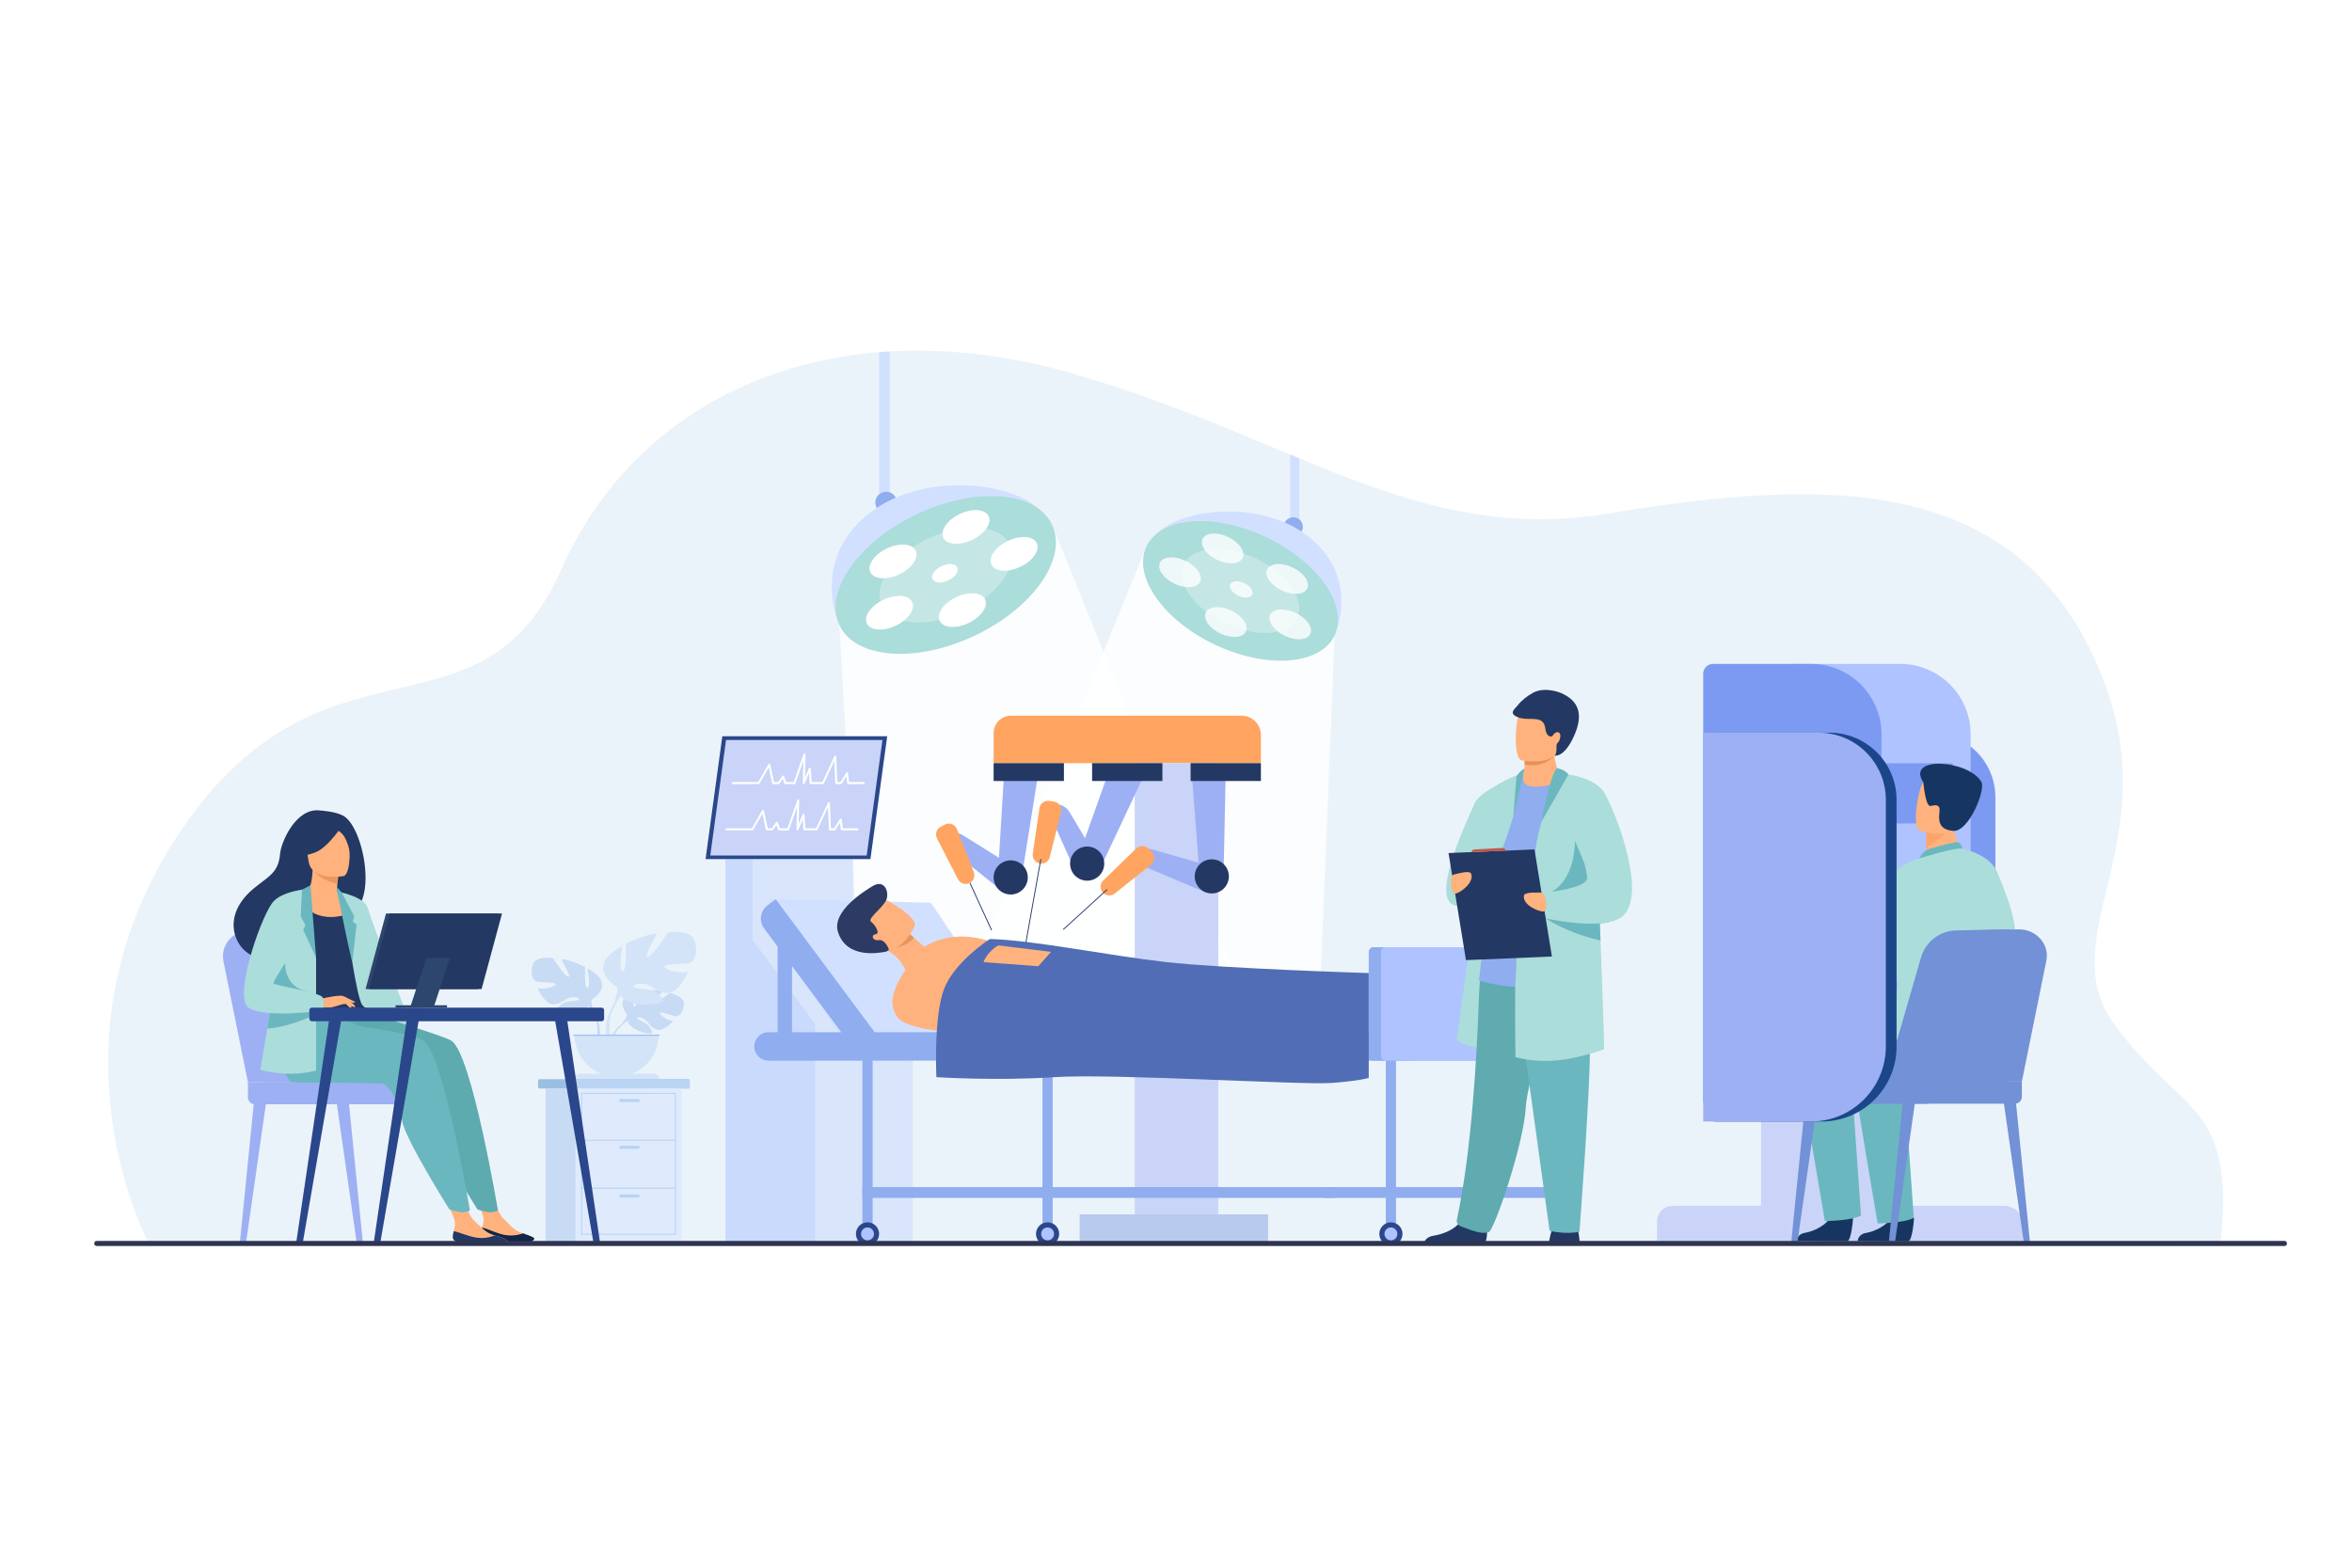 <?xml version="1.0" encoding="utf-8"?>
<!-- Generator: Adobe Illustrator 27.5.0, SVG Export Plug-In . SVG Version: 6.00 Build 0)  -->
<svg version="1.1" id="_x3C_Layer_x3E_" xmlns="http://www.w3.org/2000/svg" xmlns:xlink="http://www.w3.org/1999/xlink" x="0px"
	 y="0px" viewBox="0 0 2760 1840" style="enable-background:new 0 0 2760 1840;" xml:space="preserve">
<rect style="fill:#FFFFFF;" width="2760" height="1840"/>
<g>
	<g>
		<path style="fill:#EBF3FA;" d="M175.513,1461.139c0,0-130.978-238.419,37.016-486.551
			c167.994-248.131,350.728-91.151,445.862-305.855c95.135-214.705,332.919-306.667,597.335-231.17
			c264.415,75.497,406.048,202.538,632.437,164.938c254.23-42.225,468.422-44.03,568.08,166.994
			c99.657,211.025-54.1,326.061,25.626,433.837s141.871,88.995,123.611,259.089L175.513,1461.139z"/>
	</g>
	<g style="opacity:0.8;">
		<polygon style="fill:#FFFFFF;" points="1345.303,641.343 1128.169,1174.832 1546.411,1230.845 1566.15,745.766 		"/>
	</g>
	<g style="opacity:0.8;">
		<polygon style="fill:#FFFFFF;" points="985.027,733.805 1012.01,1207.611 1466.736,1189.031 1234.561,615.817 		"/>
	</g>
	<g>
		<g>
			<g>
				<g>
					<path style="fill:#FFA561;" d="M1479.619,895.72h-313.623v-35.223c0-11.331,9.186-20.518,20.517-20.518h270.511
						c12.479,0,22.596,10.117,22.596,22.598V895.72z"/>
				</g>
				<g>
					<rect x="1331.613" y="895.72" style="fill:#C9D4F8;" width="97.954" height="557.205"/>
				</g>
			</g>
			<g>
				<g>
					<polygon style="fill:#9DB0F4;" points="1198.34,1033.19 1170.816,1030.331 1178.514,903.665 1218.365,907.804 					"/>
				</g>
			</g>
			<g>
				<g>
					<path style="fill:#9DB0F4;" d="M1176.718,1046.449l-70.301-56.605l-3.09-3.373c5.653-9.045,17.569-11.794,26.614-6.14
						l63.352,39.6L1176.718,1046.449z"/>
				</g>
			</g>
			<g>
				<path style="fill:#FFA561;" d="M1137.914,1036.325l-0.049,0.025c-5,2.569-11.137,0.599-13.706-4.401L1099.519,984
					c-2.57-5-0.601-11.138,4.4-13.707l4.859-2.496c5.356-2.754,11.921-0.278,14.126,5.328l19.83,50.42
					C1144.648,1028.411,1142.564,1033.936,1137.914,1036.325z"/>
			</g>
			<g>
				
					<rect x="1150.374" y="1033.411" transform="matrix(0.909 -0.417 0.417 0.909 -338.841 576.984)" style="fill:#233862;" width="1.02" height="60.891"/>
			</g>
			<g>
				<path style="fill:#233862;" d="M1166.788,1035.398c-3.072-10.63,3.055-21.736,13.684-24.809
					c10.628-3.071,21.735,3.055,24.808,13.684c3.071,10.63-3.055,21.736-13.684,24.808
					C1180.967,1052.153,1169.86,1046.026,1166.788,1035.398z"/>
			</g>
			<g>
				<g>
					<polygon style="fill:#9DB0F4;" points="1286.649,1028.608 1261.003,1018.221 1303.564,898.671 1340.7,913.712 					"/>
				</g>
			</g>
			<g>
				<g>
					<path style="fill:#9DB0F4;" d="M1265.025,1029.975l-35.212-79l-1.211-4.41c9.157-5.471,21.015-2.483,26.485,6.674
						l38.315,64.137L1265.025,1029.975z"/>
				</g>
			</g>
			<g>
				<path style="fill:#233862;" d="M1255.726,1013.626c0-11.063,8.969-20.032,20.032-20.032c11.064,0,20.033,8.969,20.033,20.032
					c0,11.064-8.969,20.033-20.033,20.033C1264.694,1033.659,1255.726,1024.69,1255.726,1013.626z"/>
			</g>
			<g>
				<path style="fill:#FFA561;" d="M1220.592,1013.519l-0.054-0.007c-5.563-0.813-9.415-5.98-8.604-11.544l7.782-53.345
					c0.812-5.563,5.979-9.414,11.542-8.604l5.405,0.789c5.961,0.869,9.867,6.696,8.407,12.541l-13.134,52.563
					C1230.67,1010.985,1225.766,1014.273,1220.592,1013.519z"/>
			</g>
			<g>
				
					<rect x="1156.314" y="1061.902" transform="matrix(0.176 -0.984 0.984 0.176 -47.099 2068.561)" style="fill:#233862;" width="111.315" height="1.02"/>
			</g>
			<g>
				<g>
					<polygon style="fill:#9DB0F4;" points="1435.73,1031.049 1408.076,1031.99 1398.33,905.465 1438.373,904.101 					"/>
				</g>
			</g>
			<g>
				<g>
					<path style="fill:#9DB0F4;" d="M1415.481,1047.682l-83.177-35.043l-3.9-2.391c2.943-10.253,13.641-16.179,23.894-13.236
						l71.81,20.612L1415.481,1047.682z"/>
				</g>
			</g>
			<g>
				<path style="fill:#233862;" d="M1401.968,1028.608c0-11.063,8.969-20.032,20.033-20.032s20.033,8.969,20.033,20.032
					c0,11.064-8.969,20.033-20.033,20.033S1401.968,1039.673,1401.968,1028.608z"/>
			</g>
			<g>
				<path style="fill:#FFA561;" d="M1294.466,1047.885l-0.037-0.039c-3.92-4.031-3.829-10.476,0.202-14.396l38.648-37.581
					c4.031-3.92,10.476-3.83,14.395,0.201l3.809,3.916c4.199,4.318,3.751,11.319-0.966,15.066l-42.419,33.705
					C1304.003,1052.011,1298.111,1051.633,1294.466,1047.885z"/>
			</g>
			<g>
				
					<rect x="1238.217" y="1066.962" transform="matrix(0.739 -0.674 0.674 0.739 -386.851 1136.708)" style="fill:#233862;" width="69.897" height="1.021"/>
			</g>
			<g>
				<g>
					<rect x="1281.561" y="895.72" style="fill:#233862;" width="82.494" height="20.943"/>
				</g>
				<g>
					<rect x="1397.126" y="895.72" style="fill:#233862;" width="82.493" height="20.943"/>
				</g>
				<g>
					<rect x="1165.996" y="895.72" style="fill:#233862;" width="82.492" height="20.943"/>
				</g>
			</g>
		</g>
		<g>
			<rect x="1266.916" y="1425.264" style="fill:#B9CAEF;" width="221.179" height="32.304"/>
		</g>
	</g>
	<g>
		<g>
			<g>
				<path style="fill:#7C9AF2;" d="M2256.693,1294.304h-124.364V859.951h133.196c41.992,0,76.033,34.041,76.033,76.033v273.454
					C2341.559,1256.309,2303.563,1294.304,2256.693,1294.304z"/>
			</g>
			<g>
				<path style="fill:#AEC3FF;" d="M2220.08,1294.304H2103.27V779.185h126.429c45.729,0,82.801,37.071,82.801,82.801v339.898
					C2312.499,1252.926,2271.121,1294.304,2220.08,1294.304z"/>
			</g>
		</g>
		<g>
			<path style="fill:#7C9AF2;" d="M2115.466,1294.304h-116.812v-503.49c0-6.422,5.207-11.628,11.629-11.628h114.8
				c45.729,0,82.801,37.071,82.801,82.801v339.898C2207.884,1252.926,2166.507,1294.304,2115.466,1294.304z"/>
		</g>
		<g>
			<rect x="2207.884" y="895.894" style="fill:#7C9AF2;" width="83.375" height="70.578"/>
		</g>
		<g>
			<rect x="2066.516" y="1282.436" style="fill:#C9D4F8;" width="163.021" height="144.275"/>
		</g>
		<g>
			<path style="fill:#C9D4F8;" d="M2374.533,1456.487h-430.063v-22.833c0-10.146,8.227-18.373,18.373-18.373h388.91
				c12.58,0,22.779,10.198,22.779,22.779V1456.487z"/>
		</g>
		<g>
			<path style="fill:#163560;" d="M2246.058,1429.656c0,0-1.727,26.907-6.934,27.28c-0.692,0.051-26.405-0.005-26.405-0.005
				l-32.822-0.263c0,0,0.232-7.908,9.829-9.56c9.599-1.651,25.672-8.358,31.512-21.026
				C2227.381,1412.755,2246.058,1429.656,2246.058,1429.656z"/>
		</g>
		<g>
			<path style="fill:#163560;" d="M2174.496,1429.498c0,0-1.728,26.906-6.935,27.28c-0.692,0.05-26.405-0.006-26.405-0.006
				l-32.822-0.262c0,0,0.232-7.909,9.83-9.56c9.599-1.65,25.672-8.358,31.512-21.027
				C2155.818,1412.598,2174.496,1429.498,2174.496,1429.498z"/>
		</g>
		<g>
			<path style="fill:#ABDDDA;" d="M2303.272,996.203c0,0,31.919,6.729,40.227,27.075c6.703,16.414,31.882,72.715,15.983,89.355
				c-8.554,8.954-40.979-10.589-40.979-10.589L2303.272,996.203z"/>
		</g>
		<g>
			<path style="fill:#FFB27D;" d="M2303.163,997.732l-15.298,15.592l-26.843,0.814c-0.097-2.16-0.275-11.162-0.428-19.316
				c-0.007-0.483-0.014-0.964-0.023-1.434c-0.121-6.94-0.22-12.904-0.22-12.904l21.775-15.881l8.119-5.92
				c0.008,0.145,0.913,7.534,1.05,8.611C2293.701,986.435,2303.163,997.732,2303.163,997.732z"/>
		</g>
		<g>
			<path style="fill:#6BB7BF;" d="M2262.672,996.742c0.513-0.214,31.812-9.377,35.208-8.247c3.396,1.13,5.393,7.708,5.393,7.708
				l-51.188,11.455C2252.084,1007.658,2256.129,999.481,2262.672,996.742z"/>
		</g>
		<g>
			<path style="fill:#ABDDDA;" d="M2214.949,1247.645c1.976-30.667,21.729-142.636,22.019-166.208
				c0.141-11.382,1.729-23.022,3.837-33.59c4.48-22.522,11.279-40.189,11.279-40.189s43.129-13.84,51.188-11.452
				c24.267,7.186,51.382,139.283,60.632,229.845C2369.453,1280.387,2213.939,1263.342,2214.949,1247.645z"/>
		</g>
		<g>
			<path style="fill:#FCA56B;" d="M2289.56,968.019c-3.337,10.115-21.363,22.161-28.965,26.803
				c-0.007-0.483-0.014-0.964-0.023-1.434c-0.121-6.94-0.22-21.76-0.22-21.76l21.775-7.025
				C2287.437,963.371,2290.938,963.856,2289.56,968.019z"/>
		</g>
		<g>
			<rect x="2152.035" y="1220.438" style="fill:#6BB7BF;" width="121.748" height="49.023"/>
		</g>
		<g>
			<path style="fill:#6BB7BF;" d="M2113.946,1263.138c-1.02,4.231,27.469,170.02,27.469,170.02s30.686-0.141,42.418-6.446
				l-12.008-171.074L2113.946,1263.138z"/>
		</g>
		<g>
			<path style="fill:#6BB7BF;" d="M2175.907,1265.866c-1.021,4.23,27.468,170.019,27.468,170.019s30.686-0.141,42.418-6.446
				l-12.008-171.074L2175.907,1265.866z"/>
		</g>
		<g>
			<path style="fill:#FFB27D;" d="M2253.173,975.297c0,0,39.692,12.477,47.081-12.36c7.389-24.839,17.488-39.955-7.541-48.973
				c-25.03-9.016-32.796-1.01-37.279,6.682C2250.951,928.336,2243.038,971.411,2253.173,975.297z"/>
		</g>
		<g>
			<path style="fill:#163560;" d="M2256.999,918.254c0,0,2.471,28.928,8.454,27.685c5.984-1.242,11.41-2.161,10.516,6.555
				c-0.895,8.716-2.422,21.125,16.008,22.707c18.43,1.582,38.242-48.256,33.198-57.269
				C2310.62,891.931,2235.95,886.527,2256.999,918.254z"/>
		</g>
		<g>
			<g>
				<g>
					<path style="fill:#7291D6;" d="M2221.14,1459.454l-0.298-0.005c-2.433-0.045-4.311-2.034-4.082-4.322l16.229-162.088
						l14.163,1.265l-23.306,162.959C2223.665,1458.537,2222.501,1459.479,2221.14,1459.454z"/>
				</g>
			</g>
			<g>
				<g>
					<path style="fill:#7291D6;" d="M2377.418,1459.454l0.299-0.005c2.432-0.045,4.311-2.034,4.082-4.322l-16.23-162.088
						l-14.162,1.265l23.305,162.959C2374.894,1458.537,2376.059,1459.479,2377.418,1459.454z"/>
				</g>
			</g>
			<g>
				<g>
					<path style="fill:#7291D6;" d="M2106.641,1459.454l-0.299-0.005c-2.432-0.045-4.311-2.034-4.082-4.322l16.229-162.088
						l14.162,1.265l-23.304,162.959C2109.165,1458.537,2108,1459.479,2106.641,1459.454z"/>
				</g>
			</g>
			<g>
				<path style="fill:#7291D6;" d="M2372.586,1269.462l28.809-142.268c3.697-19.263-12.264-36.876-32.988-36.402l-55.561,1.269
					c-19.167,0.438-35.831,13.266-41.159,31.683l-42.149,145.719H2372.586z"/>
			</g>
			<g>
				<path style="fill:#7291D6;" d="M2355.156,1269.462l28.809-142.268c3.697-19.263-12.264-36.876-32.987-36.402l-55.562,1.269
					c-19.166,0.438-35.831,13.266-41.158,31.683l-42.149,145.719H2355.156z"/>
			</g>
			<g>
				<path style="fill:#7291D6;" d="M2364.556,1295.409h-219.82c-4.417,0-8.029-3.613-8.029-8.03v-9.887
					c0-4.417,3.612-8.03,8.029-8.03h227.851v17.917C2372.586,1291.796,2368.971,1295.409,2364.556,1295.409z"/>
			</g>
			<g>
				<path style="fill:#7291D6;" d="M2261.399,1295.409h-140.129c-3.558,0-6.469-2.911-6.469-6.469v-13.01
					c0-3.558,2.911-6.469,6.469-6.469h140.129c3.558,0,6.469,2.911,6.469,6.469v13.01
					C2267.868,1292.498,2264.957,1295.409,2261.399,1295.409z"/>
			</g>
		</g>
		<g>
			<path style="fill:#ABDDDA;" d="M2252.084,1007.657c0,0-24.381,4.653-33.563,24.038c-9.182,19.385-28.056,85.117-28.056,85.117
				l40.045,38.842l17.731-90.403L2252.084,1007.657z"/>
		</g>
		<g>
			<g>
				<path style="fill:#1C468A;" d="M2137.526,1316.34h-126.28V859.951h135.443c43.563,0,78.881,35.315,78.881,78.881v289.465
					C2225.57,1276.922,2186.15,1316.34,2137.526,1316.34z"/>
			</g>
			<g>
				<path style="fill:#9DB0F4;" d="M2124.934,1316.34h-126.279V859.951h135.442c43.563,0,78.881,35.315,78.881,78.881v289.465
					C2212.978,1276.922,2173.559,1316.34,2124.934,1316.34z"/>
			</g>
		</g>
	</g>
	<g>
		<g>
			<g>
				<g>
					<path style="fill:#C8DBF4;" d="M736.063,1191.271c0,0-12.029-14.034-0.741-22.948c0,0,8.244-4.992,14.969-4.587
						c0,0-9.527,15.975-6.446,17.563c3.083,1.59,9.333-18.565,9.333-18.565s18.763-1.819,24.798,1.083
						c0,0-16.039,13.126-12.661,13.907c3.378,0.781,20.703-12.103,20.703-12.103s17.463,2.972,16.531,13.625
						c-0.931,10.653-6.947,13.942-9.593,13.66c-2.644-0.284-18.115-6.189-18.452-4.022c-0.337,2.167,8.977,9.248,15.498,9.58
						c0,0-12.313,13.578-20.496,9.659c-8.182-3.918-8.88-10.13-13.982-12.46c-5.1-2.329-9.454-2.324-7.348,0.052
						c2.104,2.377,11.336,4.686,14.254,9.846c2.916,5.159,5.534,8.639-2.932,7.365c-8.467-1.274-22.227-7.469-22.831-14.563
						C736.063,1191.271,736.063,1191.271,736.063,1191.271z"/>
				</g>
				<g>
					<g>
						<path style="fill:#C8DBF4;" d="M793.969,1179.533c0,0-47.43-1.827-57.905,11.737c0,0-2.316,6.938-9.445,13.256l-1.11,3.027
							c0,0,8.219-8.665,11.16-9.19C736.668,1198.363,732.068,1181.559,793.969,1179.533z"/>
					</g>
					<g>
						<path style="fill:#C8DBF4;" d="M726.618,1204.526c0,0-10.18,7.528-10.887,20.981l1.847,0.166c0,0,3.253-13.911,9.129-19.351
							C732.584,1200.884,726.618,1204.526,726.618,1204.526z"/>
					</g>
				</g>
			</g>
			<g>
				<g>
					<path style="fill:#C8DBF4;" d="M694.004,1173.621c0,0,19.137-10.716,10.206-25.26c0,0-7.145-8.93-14.799-11.227
						c0,0,4.083,21.688,0,22.198c-4.082,0.511-2.807-24.494-2.807-24.494s-20.156-9.696-28.066-8.931
						c0,0,12.503,21.178,8.421,20.667c-4.083-0.511-18.115-21.941-18.115-21.941s-20.667-3.827-23.984,8.419
						c-3.316,12.247,2.042,18.37,5.104,19.136c3.061,0.766,22.707,0.511,22.196,3.062c-0.509,2.552-13.776,6.635-21.176,4.338
						c0,0,8.165,20.156,18.881,19.136c10.716-1.021,14.032-7.654,20.667-8.165c6.634-0.51,11.481,1.276,8.165,3.063
						c-3.317,1.786-14.544,0.586-19.902,5.141s-9.695,7.361,0.255,9.403c9.951,2.04,27.812,0.765,31.384-6.89
						C694.004,1173.621,694.004,1173.621,694.004,1173.621z"/>
				</g>
				<g>
					<g>
						<path style="fill:#C8DBF4;" d="M634.301,1136.88c0,0,53.58,17.35,59.703,36.741c0,0-0.255,8.675,5.102,18.625v3.828
							c0,0-5.612-13.013-8.674-14.799C690.433,1181.275,702.424,1164.437,634.301,1136.88z"/>
					</g>
					<g>
						<path style="fill:#C8DBF4;" d="M699.106,1192.246c0,0,8.264,12.549,3.553,27.823l-2.126-0.571c0,0,2.063-16.823-2.259-25.285
							C693.951,1185.752,699.106,1192.246,699.106,1192.246z"/>
					</g>
				</g>
			</g>
			<g>
				<g>
					<path style="fill:#D4E4F8;" d="M724.448,1158.843c0,0-25.225-14.126-13.453-33.298c0,0,9.417-11.771,19.507-14.798
						c0,0-5.381,28.588,0,29.261c5.381,0.673,3.699-32.288,3.699-32.288s26.57-12.78,36.997-11.771c0,0-16.48,27.915-11.1,27.242
						c5.382-0.672,23.88-28.924,23.88-28.924s27.242-5.045,31.615,11.099c4.372,16.145-2.691,24.216-6.727,25.225
						c-4.036,1.01-29.934,0.673-29.261,4.036c0.672,3.364,18.161,8.745,27.915,5.718c0,0-10.762,26.57-24.889,25.225
						c-14.126-1.346-18.497-10.09-27.243-10.763c-8.744-0.672-15.135,1.682-10.762,4.037c4.372,2.354,19.171,0.771,26.233,6.775
						c7.064,6.005,12.781,9.704-0.336,12.396c-13.117,2.689-36.66,1.009-41.369-9.082
						C724.448,1158.843,724.448,1158.843,724.448,1158.843z"/>
				</g>
				<g>
					<g>
						<path style="fill:#D4E4F8;" d="M803.149,1110.41c0,0-70.63,22.871-78.701,48.433c0,0,0.336,11.435-6.727,24.552v5.044
							c0,0,7.399-17.152,11.435-19.507C729.156,1168.932,713.349,1146.734,803.149,1110.41z"/>
					</g>
					<g>
						<path style="fill:#D4E4F8;" d="M717.722,1183.395c0,0-10.893,16.54-4.683,36.675l2.802-0.753c0,0-2.721-22.177,2.979-33.33
							C724.518,1174.832,717.722,1183.395,717.722,1183.395z"/>
					</g>
				</g>
			</g>
			<g>
				<path style="fill:#D4E4F8;" d="M723.598,1263.73c27.289,0,49.412-22.122,49.412-49.411h-98.823
					C674.186,1241.608,696.309,1263.73,723.598,1263.73z"/>
			</g>
			<g>
				<path style="fill:#D4E4F8;" d="M773.691,1266.245H673.505l0,0c0-3.367,2.729-6.097,6.096-6.097h87.996
					C770.962,1260.148,773.691,1262.878,773.691,1266.245L773.691,1266.245z"/>
			</g>
			<g>
				<rect x="672.563" y="1214.319" style="fill:#9FC1F4;" width="101.57" height="1.516"/>
			</g>
		</g>
		<g>
			<g>
				<path style="fill:#9ABFE2;" d="M809.392,1269.683v4.812c0,1.685-0.545,3.06-1.21,3.06H632.605c-0.666,0-1.211-1.375-1.211-3.06
					v-4.812c0-1.682,0.545-3.06,1.211-3.06h175.576C808.847,1266.623,809.392,1268.001,809.392,1269.683z"/>
			</g>
			<g>
				<path style="fill:#BAD4F4;" d="M809.392,1269.683v4.812c0,1.685-0.5,3.06-1.11,3.06H668.893c-0.611,0-1.111-1.375-1.111-3.06
					v-4.812c0-1.682,0.5-3.06,1.111-3.06h139.389C808.892,1266.623,809.392,1268.001,809.392,1269.683z"/>
			</g>
			<g>
				<rect x="640.306" y="1277.556" style="fill:#C8DBF4;" width="124.648" height="181.681"/>
			</g>
			<g>
				<rect x="675.237" y="1277.556" style="fill:#DFEBFD;" width="124.647" height="181.681"/>
			</g>
			<g>
				<g>
					<g>
						<path style="fill:#B7D3F3;" d="M793.188,1449.206H681.935v-166.519h111.253V1449.206z M683.138,1448.005h108.85v-164.116
							h-108.85V1448.005z"/>
					</g>
				</g>
				<g>
					<g>
						<rect x="682.537" y="1337.773" style="fill:#B7D3F3;" width="110.05" height="1.201"/>
					</g>
				</g>
				<g>
					<g>
						<rect x="682.537" y="1393.932" style="fill:#B7D3F3;" width="110.05" height="1.201"/>
					</g>
				</g>
				<g>
					<path style="fill:#B7D3F3;" d="M748.839,1293.427h-20.422c-0.99,0-1.801-0.811-1.801-1.802l0,0c0-0.99,0.811-1.802,1.801-1.802
						h20.422c0.991,0,1.802,0.812,1.802,1.802l0,0C750.641,1292.616,749.83,1293.427,748.839,1293.427z"/>
				</g>
				<g>
					<path style="fill:#B7D3F3;" d="M748.839,1348.345h-20.422c-0.99,0-1.801-0.812-1.801-1.803l0,0
						c0-0.991,0.811-1.801,1.801-1.801h20.422c0.991,0,1.802,0.81,1.802,1.801l0,0
						C750.641,1347.533,749.83,1348.345,748.839,1348.345z"/>
				</g>
				<g>
					<path style="fill:#B7D3F3;" d="M748.839,1405.592h-20.422c-0.99,0-1.801-0.811-1.801-1.802l0,0
						c0-0.991,0.811-1.802,1.801-1.802h20.422c0.991,0,1.802,0.811,1.802,1.802l0,0
						C750.641,1404.781,749.83,1405.592,748.839,1405.592z"/>
				</g>
			</g>
		</g>
		<g>
			<g>
				<g>
					<g>
						<g>
							<path style="fill:#9DB0F4;" d="M421.183,1460.173l0.298-0.005c2.433-0.045,4.311-2.033,4.082-4.321l-16.229-162.089
								l-14.162,1.265l23.305,162.959C418.658,1459.256,419.822,1460.198,421.183,1460.173z"/>
						</g>
					</g>
					<g>
						<g>
							<path style="fill:#9DB0F4;" d="M286.112,1460.173l-0.298-0.005c-2.433-0.045-4.311-2.033-4.083-4.321l16.23-162.089
								l14.163,1.265l-23.305,162.959C288.637,1459.256,287.473,1460.198,286.112,1460.173z"/>
						</g>
					</g>
					<g>
						<path style="fill:#9DB0F4;" d="M290.945,1270.181l-28.809-142.268c-3.698-19.263,12.264-36.876,32.988-36.402l55.561,1.269
							c19.167,0.438,35.832,13.266,41.159,31.684l42.149,145.718H290.945z"/>
					</g>
					<g>
						<path style="fill:#9DB0F4;" d="M308.374,1270.181l-28.809-142.268c-3.697-19.263,12.264-36.876,32.988-36.402l55.561,1.269
							c19.167,0.438,35.831,13.266,41.158,31.684l42.149,145.718H308.374z"/>
					</g>
					<g>
						<path style="fill:#9DB0F4;" d="M298.975,1296.128h219.82c4.416,0,8.029-3.613,8.029-8.029v-9.888
							c0-4.417-3.613-8.03-8.029-8.03h-227.85v17.918C290.945,1292.515,294.559,1296.128,298.975,1296.128z"/>
					</g>
					<g>
						<path style="fill:#9DB0F4;" d="M402.13,1296.128h140.131c3.558,0,6.469-2.911,6.469-6.469v-13.01
							c0-3.558-2.911-6.469-6.469-6.469H402.13c-3.557,0-6.468,2.911-6.468,6.469v13.01
							C395.662,1293.217,398.573,1296.128,402.13,1296.128z"/>
					</g>
				</g>
				<g>
					<g>
						<g>
							<g>
								<path style="fill:#ABDDDA;" d="M401.116,1124.012l23.35,59.083c0,0,22.498,26.514,40.58,17.968l-57.219-111.109
									L401.116,1124.012z"/>
							</g>
							<g>
								<path style="fill:#FFB27D;" d="M564.294,1447.517c-0.187,6.561,8.993,7.57,19.543,7.426
									c10.552-0.144,7.509,2.212,22.087,3.907c14.578,1.695,20.104-2.615,21.023-4.63c0.819-1.786-6.054-4.063-13.388-6.663
									c-0.923-0.324-1.848-0.66-2.773-0.997c-8.261-3.022-13.229-9.944-19.918-16.229c-6.338-5.953-13.259-25.862-13.259-25.862
									l-19.852-2.938c0,0,6.658,17.892,9.061,25.558c1.415,4.509,0.083,9.734-1.141,13.726
									C565.021,1442.984,564.357,1445.205,564.294,1447.517z"/>
							</g>
							<g>
								<path style="fill:#0F2549;" d="M583.837,1454.942c10.552-0.144,7.509,2.212,22.087,3.907
									c14.578,1.695,20.104-2.615,21.023-4.63c0.819-1.786-6.054-4.063-13.388-6.663l-0.104,0.129c0,0-9.916,4.084-21.814,1.646
									c-9.698-1.983-19.279-7.096-25.964-8.52c-0.657,2.172-1.32,4.393-1.384,6.704
									C564.107,1454.077,573.287,1455.087,583.837,1454.942z"/>
							</g>
							<g>
								<path style="fill:#5DABAF;" d="M530.104,1221.797c-10.535-7.397-95.968-29.431-104.802-41.914l-50.294-16.607
									c0,0-33.459,49.557-33.724,87.469c-0.124,17.677,8.018,19.433,8.02,19.437c0,0,126.01,0.935,131.534,1.505
									c9.041,0.933,20.967,23.455,23.948,43.971c2.982,20.515,55.527,103.95,55.527,103.95s10.957,3.512,16.025,3.215
									c5.449-0.32,7.973-2.146,7.973-2.146S553.863,1238.48,530.104,1221.797z"/>
							</g>
							<g>
								<path style="fill:#FFB27D;" d="M531.373,1451.82c0.07,6.563,9.283,7.212,19.819,6.654
									c10.536-0.557,7.589,1.916,22.223,3.039c14.633,1.122,19.985-3.401,20.826-5.45c0.748-1.816-6.208-3.823-13.64-6.134
									c-0.936-0.287-1.871-0.588-2.81-0.887c-8.373-2.697-13.607-9.419-20.539-15.437c-6.565-5.701-14.263-25.323-14.263-25.323
									l-19.95-2.158c0,0,7.353,17.616,10.055,25.182c1.59,4.45,0.464,9.725-0.602,13.761
									C531.92,1447.263,531.345,1449.509,531.373,1451.82z"/>
							</g>
							<g>
								<path style="fill:#233862;" d="M551.192,1458.475c10.536-0.557,7.589,1.916,22.223,3.039
									c14.633,1.122,19.985-3.401,20.826-5.45c0.748-1.816-6.208-3.823-13.64-6.134l-0.098,0.133c0,0-9.748,4.47-21.733,2.501
									c-9.768-1.603-19.543-6.335-26.277-7.496c-0.573,2.195-1.148,4.441-1.12,6.753
									C531.443,1458.383,540.656,1459.032,551.192,1458.475z"/>
							</g>
							<g>
								<path style="fill:#6BB7BF;" d="M497.223,1221.797c-9.148-6.424-31.859-10.844-66.701-15.896
									c-26.3-3.814-38.046-21.933-40.102-30.158l15.31-7.068l-63.602-5.398c0,0-16.093,31.194-16.358,69.105
									c-0.124,17.678,15.513,37.796,15.515,37.8c0,0,101.15,0.935,106.673,1.505c9.042,0.933,20.968,23.455,23.948,43.971
									c2.98,20.515,55.526,103.95,55.526,103.95s10.958,3.512,16.026,3.215c5.449-0.32,7.973-2.146,7.973-2.146
									S520.98,1238.48,497.223,1221.797z"/>
							</g>
							<g>
								<path style="fill:#233862;" d="M402.646,957.375c-9.713-5.101-24.491-5.79-26.892-6.113
									c-28.73-3.86-46.022,37.888-47.039,50.537c-1.875,23.316-14.209,26.872-31.571,41.474
									c-34.812,29.279-24.604,63.303-5.568,75.944c11.421,7.585,31.553-0.001,31.553-0.001
									c0.284,0.198,55.056-30.618,82.055-45.484C445.658,1067.979,427.396,970.372,402.646,957.375z"/>
							</g>
							<g>
								<path style="fill:#FFB27D;" d="M396.654,1059.37c0.126,0.063-12.766,5.927-22.072,2.853
									c-8.755-2.884-16.466-16.064-16.343-16.085c3.8-0.551,7.663-4.299,8.741-26.512l1.683,0.423l28.293,7.152
									c0,0-1.12,8.962-1.581,17.437C394.984,1051.753,395.064,1058.524,396.654,1059.37z"/>
							</g>
							<g>
								<path style="fill:#ED975D;" d="M396.956,1027.201c0,0,0,1.844-1.058,10.183c-16.001-4.036-23.057-9.342-28.032-15.415
									L396.956,1027.201z"/>
							</g>
							<g>
								<path style="fill:#FFB27D;" d="M402.991,1028.329c0,0-37.414,6.092-40.848-17.267
									c-3.435-23.357-10.577-38.302,13.165-43.179c23.742-4.876,29.704,3.353,32.747,10.87
									C411.099,986.271,412.635,1026.143,402.991,1028.329z"/>
							</g>
							<g>
								<path style="fill:#233862;" d="M403.027,966.905c0,0-16.99,26.819-32.158,33.172c-15.168,6.352-22.619,3.127-22.619,3.127
									s6.9-10.462,8.698-24.511c0.53-4.141,3.228-7.691,7.103-9.243C374.936,965.091,395.99,958.217,403.027,966.905z"/>
							</g>
							<g>
								<path style="fill:#233862;" d="M388.102,969.498c0,0,9.959,5.106,14.06,9.891c3.958,4.617,8.529,17.147,8.203,22.773
									c0,0,4.912-26.966-5.32-36.234C394.195,956.099,388.102,969.498,388.102,969.498z"/>
							</g>
							<g>
								<path style="fill:#FFB27D;" d="M426.585,1116.433c-1.136,76.048,26.892,54.764,18.573,61.979
									c-2.004,1.736-13.102-1.039-44.042,0.499c-23.342,1.159-62.529,5.864-64.088,1.554c-5.378-14.911-1.582-19.543-6.069-42.373
									c-0.468-2.428-1.047-5.055-1.726-7.918c-3.742-15.68-7.383-21.014,5.891-46.203c12.038-22.818,26.195-41.354,27.319-40.687
									c31.761,18.854,32.848,3.05,32.848,3.05S427.142,1079.338,426.585,1116.433z"/>
							</g>
							<g>
								<path style="fill:#233862;" d="M364.036,1069.104c0,0,14.697,12.444,41.147,4.628
									c26.45-7.817,27.956,109.079,27.956,109.079s-22.048,6.547-54.035,3.213
									C347.118,1182.689,364.036,1069.104,364.036,1069.104z"/>
							</g>
							<g>
								<path style="fill:#ABDDDA;" d="M395.291,1046.334c0,0,32.506,5.51,36.343,19.58c3.837,14.071,50.754,138.611,50.754,138.611
									s-47.87-13.854-57.085-24.643c-7.048-8.254-18.242-93.075-18.242-93.075L395.291,1046.334z"/>
							</g>
							<g>
								<path style="fill:#FFB27D;" d="M404.012,1175.558c0,0,4.821,6.219,6.401,6.96c1.58,0.742,2.601,0.558,2.601,0.558
									l-3.248-5.847L404.012,1175.558z"/>
							</g>
							<g>
								<path style="fill:#FFB27D;" d="M402.898,1169.154l14.015,6.806c0,0-0.596,0.976-2.321,0.897
									c-1.727-0.079-6.079-1.671-6.079-1.671L402.898,1169.154z"/>
							</g>
							<g>
								<path style="fill:#6BB7BF;" d="M395.582,1041.37l-0.291,4.964c3.693,12.703,10.294,52.498,18.074,82.867l5.088-44.028
									l-4.474-3.654l1.678-6.151L401,1047.552L395.582,1041.37z"/>
							</g>
							<g>
								<path style="fill:#ABDDDA;" d="M370.915,1256.486c-32.966,8.932-65.484-0.843-65.484-0.843l8.196-48.472l4.471-26.425
									l9.589-56.735l16.384-53.958l14.329-8.675l12.516,62.633V1256.486z"/>
							</g>
							<g>
								<path style="fill:#6BB7BF;" d="M334.831,1129.902c-0.839,1.322-0.875,27.094,23.407,33.397s-35.56,12.442-35.56,12.442
									s-19.295-14.808-19.015-18.442C303.943,1153.664,334.831,1129.902,334.831,1129.902z"/>
							</g>
							<g>
								<path style="fill:#6BB7BF;" d="M379.103,1186.023c0,0-33.271,19.044-65.476,21.148l4.471-26.425L379.103,1186.023z"/>
							</g>
							<g>
								<path style="fill:#FFB27D;" d="M376.181,1172.235c0,0,23.006-5.122,26.718-3.081c3.712,2.042,12.784,9.478,13.92,12.064
									c1.136,2.588-8.264-1.964-11.321-2.784c-1.98-0.531-7.192,1.28-9.773,2.14c-10.857,3.62-17.511,1.758-17.511,1.758
									L376.181,1172.235z"/>
							</g>
							<g>
								<path style="fill:#ABDDDA;" d="M362.443,1043.284c0,0-32.561,1.903-43.254,16.818
									c-15.054,20.994-44.916,110.472-27.801,122.405c19.272,13.439,87.716,3.516,87.716,3.516s2.278-10.646-0.891-15.795
									c-3.169-5.15-54.667-13.47-57.043-15.846c-2.377-2.377,29.711-46.348,29.711-53.479
									C350.88,1093.774,362.443,1043.284,362.443,1043.284z"/>
							</g>
							<g>
								<path style="fill:#6BB7BF;" d="M364.318,1039.103l6.597,84.909l-15.1-32.51l2.587-5.789c0,0-5.523-9.507-5.523-10.626
									c0-1.118,1.571-30.889,1.571-30.889L364.318,1039.103z"/>
							</g>
						</g>
					</g>
				</g>
			</g>
			<g>
				<g>
					<path style="fill:#2B478B;" d="M365.954,1198.646h339.987c1.63,0,2.953-1.321,2.953-2.952v-10.044
						c0-1.631-1.323-2.953-2.953-2.953H365.954c-1.629,0-2.951,1.322-2.951,2.953v10.044
						C363.003,1197.325,364.325,1198.646,365.954,1198.646z"/>
				</g>
				<g>
					<g>
						<path style="fill:#2B478B;" d="M700.158,1461.359l0.188-0.023c2.26-0.279,3.859-2.296,3.573-4.503l-39.299-266.021
							l-14.388,0.412l46.239,267.459C696.769,1460.396,698.394,1461.576,700.158,1461.359z"/>
					</g>
				</g>
				<g>
					<g>
						<path style="fill:#2B478B;" d="M351.593,1461.359l-0.188-0.023c-2.259-0.279-3.859-2.296-3.574-4.503l39.3-266.021
							l14.388,0.412l-46.239,267.459C354.982,1460.396,353.356,1461.576,351.593,1461.359z"/>
					</g>
				</g>
				<g>
					<g>
						<path style="fill:#2B478B;" d="M442.572,1461.359l-0.189-0.023c-2.259-0.279-3.859-2.296-3.574-4.503l39.3-266.021
							l14.387,0.412l-46.238,267.459C445.962,1460.396,444.336,1461.576,442.572,1461.359z"/>
					</g>
				</g>
			</g>
			<g>
				<g>
					<polygon style="fill:#2D466D;" points="560.959,1160.898 428.972,1160.898 452.953,1072.202 584.94,1072.202 					"/>
				</g>
				<g>
					<polygon style="fill:#233862;" points="565.127,1160.898 433.14,1160.898 457.121,1072.202 589.108,1072.202 					"/>
				</g>
				<g>
					<polygon style="fill:#2D466D;" points="508.906,1182.414 481.231,1182.666 500.391,1124.266 528.065,1124.012 					"/>
				</g>
				<g>
					<rect x="464.141" y="1179.883" style="fill:#2D466D;" width="60.441" height="2.783"/>
				</g>
			</g>
		</g>
	</g>
	<g>
		<g>
			<g>
				<g>
					<polygon style="fill:#2B478B;" points="1021.428,1008.352 827.938,1008.352 847.61,864.115 1041.101,864.115 					"/>
				</g>
				<g>
					<polygon style="fill:#C9D4F8;" points="1017.019,1004.16 833.488,1004.16 851.98,868.584 1035.512,868.584 					"/>
				</g>
				<g>
					<path style="fill:#FFFFFF;" d="M943.119,920.28c-0.032,0-0.063-0.002-0.094-0.004c-0.565-0.045-0.963-0.487-0.949-1.057
						l0.635-26.551l-9.305,26.665c-0.192,0.552-0.732,0.946-1.295,0.946h-10.584c-0.453,0-0.832-0.255-0.977-0.659l-2.036-5.598
						l-3.902,5.643c-0.263,0.379-0.693,0.614-1.128,0.614h-6.35c-0.506,0-0.914-0.319-1.017-0.796l-4.054-18.718l-10.671,18.793
						c-0.247,0.437-0.718,0.721-1.193,0.721h-30.48c-0.66,0-1.121-0.534-1.031-1.193c0.09-0.659,0.696-1.193,1.356-1.193h29.696
						l11.849-20.87c0.256-0.451,0.758-0.729,1.234-0.721c0.489,0.018,0.876,0.332,0.977,0.796l4.503,20.795h4.805l4.847-7.007
						c0.268-0.387,0.739-0.638,1.153-0.613c0.441,0.009,0.808,0.264,0.952,0.659l2.53,6.961h8.88l11.486-32.923
						c0.199-0.572,0.762-0.982,1.353-0.944c0.581,0.029,0.997,0.477,0.983,1.059l-0.661,27.707l4.507-10.956
						c0.219-0.533,0.743-0.891,1.313-0.877c0.551,0.021,0.964,0.416,0.998,0.958l1.015,15.976h12.554l13.992-30.084
						c0.242-0.52,0.801-0.863,1.329-0.818c0.54,0.04,0.934,0.444,0.957,0.982l1.248,29.921h3.754l6.644-10.756
						c0.279-0.451,0.78-0.721,1.283-0.668c0.492,0.048,0.858,0.402,0.918,0.888l1.295,10.536h17.279
						c0.659,0,1.121,0.534,1.031,1.193c-0.09,0.659-0.697,1.193-1.356,1.193h-18.204c-0.544,0-0.969-0.367-1.033-0.894l-1.017-8.277
						l-5.249,8.495c-0.255,0.413-0.709,0.676-1.168,0.676h-5.503c-0.578,0-1.018-0.415-1.041-0.984l-1.095-26.243l-12.282,26.406
						c-0.228,0.49-0.73,0.821-1.246,0.821H951.16c-0.568,0-1.003-0.402-1.039-0.96l-0.763-11.999l-4.972,12.082
						C944.174,919.925,943.65,920.28,943.119,920.28z"/>
				</g>
				<g>
					<path style="fill:#FFFFFF;" d="M935.711,974.588c-0.031,0-0.063-0.001-0.094-0.003c-0.563-0.045-0.962-0.488-0.948-1.057
						l0.634-26.552L926,973.643c-0.192,0.551-0.733,0.945-1.297,0.945h-10.584c-0.452,0-0.83-0.255-0.977-0.659l-2.034-5.597
						l-3.904,5.643c-0.262,0.378-0.693,0.613-1.127,0.613h-6.351c-0.506,0-0.913-0.318-1.017-0.797l-4.053-18.716l-10.671,18.792
						c-0.248,0.438-0.717,0.721-1.193,0.721H852.31c-0.658,0-1.12-0.534-1.03-1.193c0.09-0.659,0.697-1.193,1.356-1.193h29.695
						l11.85-20.87c0.256-0.45,0.758-0.729,1.234-0.72c0.489,0.017,0.876,0.333,0.977,0.795l4.503,20.795h4.804l4.848-7.006
						c0.268-0.387,0.74-0.639,1.153-0.614c0.441,0.009,0.807,0.264,0.951,0.66l2.531,6.96h8.88l11.486-32.923
						c0.199-0.572,0.762-0.982,1.354-0.943c0.58,0.028,0.997,0.477,0.982,1.059l-0.662,27.708l4.508-10.957
						c0.22-0.533,0.743-0.891,1.312-0.876c0.551,0.019,0.964,0.415,0.997,0.958l1.018,15.975h12.551l13.994-30.083
						c0.242-0.521,0.802-0.864,1.329-0.818c0.54,0.039,0.936,0.443,0.957,0.982l1.248,29.92h3.754l6.645-10.754
						c0.279-0.452,0.779-0.721,1.283-0.671c0.492,0.05,0.858,0.403,0.918,0.889l1.294,10.536h17.28c0.659,0,1.121,0.534,1.031,1.193
						c-0.09,0.659-0.697,1.193-1.355,1.193h-18.205c-0.544,0-0.968-0.367-1.033-0.894l-1.017-8.277l-5.249,8.495
						c-0.255,0.414-0.709,0.676-1.168,0.676h-5.504c-0.577,0-1.017-0.415-1.04-0.983l-1.095-26.243l-12.283,26.406
						c-0.227,0.489-0.73,0.82-1.245,0.82h-14.395c-0.567,0-1.004-0.401-1.038-0.959l-0.764-12l-4.971,12.082
						C936.767,974.232,936.244,974.588,935.711,974.588z"/>
				</g>
			</g>
			<g style="opacity:0.2;">
				<polygon style="fill:#8EADFF;" points="1000.779,1083.709 1000.779,1008.352 851.269,1008.352 851.269,1083.709 
					851.269,1247.35 851.269,1461.825 1071.122,1461.825 1071.122,1083.709 				"/>
			</g>
		</g>
		<g style="opacity:0.2;">
			<polygon style="fill:#8EADFF;" points="883.139,1008.352 883.139,1103.243 956.426,1201.492 956.426,1460.7 851.269,1460.7 
				851.269,1008.352 			"/>
		</g>
		<g>
			<g>
				<path style="fill:#D2E0FF;" d="M1202.366,1222.642H991.85l-92.215-132.276c-5.921-8.494-5.233-22.637,1.453-29.843l4.683-5.046
					l186.566,4.015L1202.366,1222.642z"/>
			</g>
			<g>
				<path style="fill:#8FADEF;" d="M1037.215,1226.094l-25.205,18.743l-115.321-155.081c-6.381-8.581-4.598-20.71,3.983-27.09
					l9.668-7.189L1037.215,1226.094z"/>
			</g>
			<g>
				<path style="fill:#8FADEF;" d="M901.79,1244.837h749.93c9.199,0,16.655-7.457,16.655-16.655l0,0
					c0-9.197-7.456-16.654-16.655-16.654H901.79c-9.198,0-16.655,7.457-16.655,16.654l0,0
					C885.135,1237.38,892.592,1244.837,901.79,1244.837z"/>
			</g>
			<g>
				<rect x="1012.01" y="1207.611" style="fill:#8FADEF;" width="11.984" height="240.623"/>
			</g>
			<g>
				<rect x="1626.201" y="1207.611" style="fill:#8FADEF;" width="11.984" height="240.623"/>
			</g>
			<g>
				<rect x="1223.327" y="1207.611" style="fill:#8FADEF;" width="11.985" height="240.623"/>
			</g>
			<g>
				<rect x="1012.01" y="1393.313" style="fill:#8FADEF;" width="554.314" height="12.684"/>
			</g>
			<g>
				<rect x="1554.339" y="1393.313" style="fill:#8FADEF;" width="265.681" height="12.684"/>
			</g>
			<g>
				<g>
					<path style="fill:#2B478B;" d="M1004.412,1448.234c0-7.506,6.084-13.591,13.59-13.591c7.506,0,13.591,6.085,13.591,13.591
						c0,7.507-6.085,13.591-13.591,13.591C1010.496,1461.825,1004.412,1455.741,1004.412,1448.234z"/>
				</g>
				<g>
					<path style="fill:#AEC3FF;" d="M1010.424,1448.234c0-4.185,3.393-7.577,7.578-7.577c4.185,0,7.578,3.393,7.578,7.577
						c0,4.186-3.393,7.578-7.578,7.578C1013.816,1455.813,1010.424,1452.42,1010.424,1448.234z"/>
				</g>
			</g>
			<g>
				<g>
					<path style="fill:#2B478B;" d="M1215.728,1448.234c0-7.506,6.085-13.591,13.592-13.591c7.506,0,13.591,6.085,13.591,13.591
						c0,7.507-6.085,13.591-13.591,13.591C1221.813,1461.825,1215.728,1455.741,1215.728,1448.234z"/>
				</g>
				<g>
					<path style="fill:#AEC3FF;" d="M1221.741,1448.234c0-4.185,3.394-7.577,7.578-7.577s7.577,3.393,7.577,7.577
						c0,4.186-3.393,7.578-7.577,7.578S1221.741,1452.42,1221.741,1448.234z"/>
				</g>
			</g>
			<g>
				<g>
					<path style="fill:#2B478B;" d="M1618.603,1448.234c0-7.506,6.085-13.591,13.591-13.591s13.592,6.085,13.592,13.591
						c0,7.507-6.086,13.591-13.592,13.591S1618.603,1455.741,1618.603,1448.234z"/>
				</g>
				<g>
					<path style="fill:#AEC3FF;" d="M1624.616,1448.234c0-4.185,3.392-7.577,7.577-7.577c4.185,0,7.578,3.393,7.578,7.577
						c0,4.186-3.394,7.578-7.578,7.578C1628.008,1455.813,1624.616,1452.42,1624.616,1448.234z"/>
				</g>
			</g>
			<g>
				<path style="fill:#FFB27D;" d="M1084.203,1111.698c0,0,26.452-19.761,67.831-9.558c20.185,4.977,124.721,30.043,124.721,30.043
					l-41.442,68.587c0,0-174.238,5.119-184.742-11.904C1034.132,1162.225,1084.203,1111.698,1084.203,1111.698z"/>
			</g>
			<g>
				<path style="fill:#E8945B;" d="M1102.958,1169.555c0,0,40.857-0.527,52.193,2.59c11.338,3.118,2.552,11.338,1.702,11.621
					C1156.002,1184.049,1102.958,1169.555,1102.958,1169.555z"/>
			</g>
			<g>
				<polygon style="fill:#8FADEF;" points="912.55,1081.503 912.55,1218.811 929.376,1218.811 929.376,1100.304 				"/>
			</g>
			<g>
				<g>
					<path style="fill:#FFB27D;" d="M1063.971,1142.092c0,0-9.54-27.984-33.727-28.114l25.185-16.604l7.691-5.067
						c0,0,4.218,3.77,9.285,8.236c6.773,5.975,15.061,13.201,16.789,14.335C1092.216,1116.867,1069.509,1140.022,1063.971,1142.092z
						"/>
				</g>
				<g>
					<path style="fill:#E8945B;" d="M1072.405,1100.543c-7.481,10.991-29.34,13.639-29.34,13.639l12.363-16.808l7.691-5.067
						C1063.12,1092.307,1067.338,1096.076,1072.405,1100.543z"/>
				</g>
				<g>
					<g>
						<path style="fill:#FFB27D;" d="M1073.346,1086.804c0,0-16.515,36.783-39.264,26.146s-40.201-13.053-30.619-36.988
							c9.583-23.935,20.382-24.406,28.838-22.703C1040.757,1054.963,1077.055,1076.961,1073.346,1086.804z"/>
					</g>
					<g>
						<path style="fill:#2C3A64;" d="M1032.784,1103.342c0,0-7.368,1.444-8.483-2.949c-1.116-4.393,4.123-3.023,5.319-5.112
							c1.195-2.088-2.276-9.584-7.432-13.395c-5.153-3.811,15.769-17.64,18.375-27.054c2.605-9.415-3.226-23.061-16.828-14.678
							c-7.994,4.926-48.451,29.224-40.302,54.069c10.388,31.67,48.482,23.914,53.985,23.151c5.504-0.762,5.645-3.193,5.645-3.193
							S1039.337,1103.905,1032.784,1103.342z"/>
					</g>
				</g>
			</g>
			<g>
				<path style="fill:#8FADEF;" d="M1821.892,1244.837h-210.257c-3.01,0-5.472-2.462-5.472-5.471V1117.17
					c0-3.01,2.462-5.472,5.472-5.472h210.257c3.009,0,5.472,2.462,5.472,5.472v122.196
					C1827.363,1242.375,1824.9,1244.837,1821.892,1244.837z"/>
			</g>
			<g>
				<path style="fill:#AEC3FF;" d="M1836.283,1244.837h-210.259c-3.009,0-5.472-2.462-5.472-5.471V1117.17
					c0-3.01,2.463-5.472,5.472-5.472h210.259c3.009,0,5.471,2.462,5.471,5.472v122.196
					C1841.754,1242.375,1839.292,1244.837,1836.283,1244.837z"/>
			</g>
			<g>
				<path style="fill:#FFB27D;" d="M1196.626,1185.955c-22.856-3.104-37.226-3.1-68.435-11.118l0,0l-0.022-0.005
					c-23.32-5.992-75.353-18.852-75.353-18.852s-9.614,22.863,0.21,37.794c9.825,14.932,70.066,18.558,70.066,18.558l0,0
					c15.783,2.375,30.785,3.775,39.523,3.578c24.373-0.554,85.403-8.383,85.403-8.383l0.756-13.753
					C1248.775,1193.774,1236.101,1191.314,1196.626,1185.955z"/>
			</g>
			<g>
				<path style="fill:#FFB27D;" d="M1243.484,1193.774c0,0,26.452,0.689,33.633,2.612c7.18,1.922,22.296,13.344,18.895,14.436
					c-3.4,1.091-26.925-1.837-30.893-1.554s-11.337,1.7-16.723-1.134C1243.012,1205.301,1243.484,1193.774,1243.484,1193.774z"/>
			</g>
			<g>
				<path style="fill:#506DB5;" d="M1161.652,1102.141c0,0-42.113,26.641-54.146,59.518c-12.033,32.877-8.69,102.598-8.69,102.598
					s70.189,4.535,138.371,0c68.183-4.534,290.834,9.394,324.924,6.843s44.052-5.952,44.052-5.952v-123.055
					c0,0-171.387-5.327-238.564-12.979C1300.422,1121.46,1210.988,1103.164,1161.652,1102.141z"/>
			</g>
		</g>
		<g>
			<path style="fill:#FFB27D;" d="M1171.467,1109.573c0,0-12.583,6.802-17.345,19.724l64.275,4.762l14.963-16.858L1171.467,1109.573
				z"/>
		</g>
	</g>
	<g>
		<g>
			<polygon style="fill:#D2E0FF;" points="1031.653,413.322 1031.653,580.119 1031.653,588.649 1041.58,588.649 1044.161,588.649 
				1044.161,587.343 1044.161,577.905 1044.161,412.455 			"/>
		</g>
		<g>
			<path style="fill:#8FADEF;" d="M1027.134,589.822c0-7.001,5.676-12.677,12.679-12.677c7.002,0,12.679,5.676,12.679,12.677
				c0,7.003-5.677,12.679-12.679,12.679C1032.81,602.501,1027.134,596.825,1027.134,589.822z"/>
		</g>
		<g>
			<path style="fill:#D2E0FF;" d="M981.572,723.503c0,0-26.313-67.368,35.49-118.713c61.803-51.343,167.477-40.12,201.639-7.699
				L981.572,723.503z"/>
		</g>
		<g>
			<g>
				<path style="fill:#ABDDDA;" d="M1234.561,615.817c18.639,39.417-22.113,97.783-91.021,130.363
					c-68.906,32.582-139.876,27.041-158.513-12.376c-18.638-39.418,22.114-97.783,91.021-130.364
					C1144.955,570.858,1215.924,576.399,1234.561,615.817z"/>
			</g>
			<g style="opacity:0.3;">
				<path style="fill:#FFFFFF;" d="M1184.938,639.28c11.226,23.739-13.318,58.892-54.819,78.516
					c-41.501,19.622-84.243,16.285-95.469-7.455c-11.225-23.739,13.319-58.892,54.82-78.515
					C1130.971,612.203,1173.713,615.541,1184.938,639.28z"/>
			</g>
			<g>
				<g>
					<path style="fill:#FFFFFF;" d="M1094.328,679.717c-2.171-4.592,2.577-11.393,10.604-15.188
						c8.028-3.797,16.296-3.15,18.468,1.441c2.171,4.593-2.576,11.392-10.604,15.188
						C1104.769,684.954,1096.5,684.31,1094.328,679.717z"/>
				</g>
				<g>
					<path style="fill:#FFFFFF;" d="M1021.297,671.533c-3.978-8.413,4.721-20.871,19.428-27.825
						c14.708-6.955,29.855-5.771,33.834,2.643c3.978,8.413-4.721,20.87-19.428,27.824
						C1040.423,681.129,1025.275,679.946,1021.297,671.533z"/>
				</g>
				<g>
					<path style="fill:#FFFFFF;" d="M1017.202,731.785c-3.979-8.413,4.72-20.87,19.428-27.825
						c14.707-6.954,29.854-5.772,33.833,2.642c3.979,8.413-4.72,20.87-19.428,27.825
						C1036.328,741.382,1021.18,740.199,1017.202,731.785z"/>
				</g>
				<g>
					<path style="fill:#FFFFFF;" d="M1106.894,631.06c-3.978-8.413,4.72-20.87,19.427-27.825
						c14.709-6.954,29.856-5.771,33.834,2.643c3.979,8.412-4.72,20.87-19.428,27.824
						C1126.019,640.656,1110.871,639.474,1106.894,631.06z"/>
				</g>
				<g>
					<path style="fill:#FFFFFF;" d="M1163.406,662.655c-3.979-8.413,4.721-20.871,19.428-27.825
						c14.708-6.953,29.855-5.771,33.834,2.642c3.979,8.414-4.721,20.872-19.428,27.826
						C1182.532,672.252,1167.385,671.069,1163.406,662.655z"/>
				</g>
				<g>
					<path style="fill:#FFFFFF;" d="M1102.669,728.652c-3.979-8.413,4.72-20.87,19.428-27.824
						c14.707-6.954,29.854-5.772,33.833,2.642c3.978,8.413-4.721,20.87-19.428,27.825
						C1121.795,738.249,1106.646,737.065,1102.669,728.652z"/>
				</g>
			</g>
		</g>
	</g>
	<g>
		<g>
			<polygon style="fill:#D2E0FF;" points="1513.816,533.454 1513.816,607.799 1513.816,616.144 1513.816,617.297 1516.121,617.297 
				1524.886,617.297 1524.886,609.747 1524.886,538.035 			"/>
		</g>
		<g>
			<path style="fill:#8FADEF;" d="M1528.884,618.336c0-6.196-5.023-11.221-11.22-11.221c-6.197,0-11.221,5.024-11.221,11.221
				c0,6.196,5.023,11.221,11.221,11.221C1523.86,629.557,1528.884,624.532,1528.884,618.336z"/>
		</g>
		<g>
			<path style="fill:#D2E0FF;" d="M1569.208,736.648c0,0,23.287-59.624-31.41-105.064c-54.697-45.441-148.224-35.51-178.458-6.816
				L1569.208,736.648z"/>
		</g>
		<g>
			<g>
				<path style="fill:#ABDDDA;" d="M1345.303,641.343c-16.496,34.885,19.571,86.542,80.557,115.377
					c60.985,28.836,123.796,23.932,140.291-10.954c16.495-34.886-19.572-86.543-80.557-115.378
					C1424.607,601.553,1361.797,606.456,1345.303,641.343z"/>
			</g>
			<g style="opacity:0.3;">
				<path style="fill:#FFFFFF;" d="M1389.221,662.108c-9.934,21.011,11.787,52.122,48.518,69.489
					c36.729,17.367,74.559,14.413,84.493-6.598c9.936-21.012-11.787-52.122-48.518-69.489
					C1436.984,638.144,1399.154,641.098,1389.221,662.108z"/>
			</g>
			<g style="opacity:0.8;">
				<g>
					<path style="fill:#FFFFFF;" d="M1469.414,697.896c1.922-4.064-2.28-10.082-9.385-13.441
						c-7.105-3.359-14.424-2.788-16.346,1.276c-1.922,4.064,2.28,10.082,9.387,13.441
						C1460.175,702.531,1467.492,701.96,1469.414,697.896z"/>
				</g>
				<g>
					<path style="fill:#FFFFFF;" d="M1534.05,690.653c3.521-7.446-4.177-18.472-17.193-24.627
						c-13.018-6.154-26.424-5.108-29.944,2.339c-3.521,7.445,4.177,18.472,17.194,24.626
						C1517.123,699.146,1530.529,698.099,1534.05,690.653z"/>
				</g>
				<g>
					<path style="fill:#FFFFFF;" d="M1537.674,743.979c3.521-7.446-4.177-18.472-17.194-24.627
						c-13.017-6.155-26.423-5.107-29.942,2.338c-3.521,7.446,4.176,18.472,17.193,24.627
						C1520.747,752.472,1534.154,751.426,1537.674,743.979z"/>
				</g>
				<g>
					<path style="fill:#FFFFFF;" d="M1458.293,654.833c3.521-7.446-4.178-18.472-17.193-24.627
						c-13.017-6.154-26.424-5.108-29.944,2.339c-3.521,7.446,4.178,18.472,17.194,24.626S1454.772,662.279,1458.293,654.833z"/>
				</g>
				<g>
					<path style="fill:#FFFFFF;" d="M1408.277,682.796c3.521-7.446-4.178-18.472-17.194-24.626
						c-13.017-6.155-26.423-5.108-29.944,2.338c-3.521,7.446,4.178,18.472,17.194,24.626
						C1391.35,691.289,1404.757,690.242,1408.277,682.796z"/>
				</g>
				<g>
					<path style="fill:#FFFFFF;" d="M1462.033,741.206c3.521-7.446-4.178-18.472-17.194-24.626
						c-13.017-6.155-26.424-5.107-29.943,2.338c-3.521,7.446,4.177,18.472,17.193,24.627
						C1445.106,749.699,1458.513,748.652,1462.033,741.206z"/>
				</g>
			</g>
		</g>
	</g>
	<g>
		<g>
			<path style="fill:#233862;" d="M1853.721,1458.019h-35.976c0.269-1.887,1.186-7.626,2.869-12.913
				c0.583-1.841,1.265-3.63,2.038-5.184c3.499-6.984,25.723-2.541,25.723-2.541s2.064,1.769,3.676,8.523
				C1852.765,1448.879,1853.394,1452.83,1853.721,1458.019z"/>
		</g>
		<g>
			<path style="fill:#ABDDDA;" d="M1787.677,908.489c0,0-28.667,5.033-35.148,21.955c-6.481,16.92-43.098,290.247-43.098,290.247
				s18.133,14.367,57.052,9.209C1805.404,1224.743,1787.677,908.489,1787.677,908.489z"/>
		</g>
		<g>
			<path style="fill:#233862;" d="M1745.006,1446.664c-0.099,4.895-0.715,9.527-2.49,11.354h-71.16
				c0.904-2.575,3.466-6.446,10.771-7.632c8.301-1.344,21.241-5.341,28.795-13.327c2.693-2.837,4.698-6.186,5.576-10.097
				c3.349-14.906,27.682,4.567,27.682,4.567S1745.163,1439.379,1745.006,1446.664z"/>
		</g>
		<g>
			<path style="fill:#5FABAF;" d="M1714.36,1439.417c7.953,2.536,23.151,10.281,32.808,6.638
				c6.239-2.351,41.118-103.244,43.379-147.373c0.168-3.208,0.798-7.686,1.786-13.145c2.065-11.389,5.68-27.039,9.841-44.309
				c11.162-46.272,26.259-104.16,25.932-122.662c-0.506-28.718-85.58-6.019-85.58-6.019s-5.853,23.556-7.02,57.661
				c-2.311,67.697-8.661,182.05-25.938,261.464C1708.836,1435.042,1711.063,1438.37,1714.36,1439.417z"/>
		</g>
		<g>
			<path style="fill:#6BB7BF;" d="M1773.408,1118.666l44.974,325.959c0,0,19.75,4.762,35.112,0.952
				c0,0,13.166-173.36,12.069-215.271c-1.099-41.91,9.449-112.146-2.407-119.893
				C1851.299,1102.668,1773.408,1118.666,1773.408,1118.666z"/>
		</g>
		<g>
			<path style="fill:#8FADEF;" d="M1868.841,923.421c0,0-47.264-30.56-81.164-14.932c-5.401,2.49-11.564,9.44-15.976,14.302
				c-12.253,13.502-36.197,227.993-36.197,227.993s67.969,23.02,133.337-7.813V923.421z"/>
		</g>
		<g>
			<path style="fill:#ABDDDA;" d="M1784.988,907.714c0,0-47.848,19.609-54.329,34.676c-6.48,15.067-49.076,102.824-27.543,118.44
				c8.783,6.37,36.674,2.426,42.577-15.073c4.903-14.53,21.438-59.17,30.159-87.404L1784.988,907.714z"/>
		</g>
		<g>
			<g>
				<path style="fill:#FFB27D;" d="M1794.926,922.656c10.445,2.048,25.788-0.135,37.022-7.54
					c-5.071-12.114-7.151-21.68-7.891-27.869c-0.044-0.329-0.076-0.647-0.108-0.955c-0.335-3.209-0.286-5.385-0.129-6.384h-27.006
					c0,0-7.382,3.375-7.382,5.709c0,1.247-0.011,2.44-0.032,3.581c-0.055,3.104-0.18,5.816-0.341,8.144
					c-0.513,7.577-1.383,11.148-1.383,11.148S1784.378,920.588,1794.926,922.656z"/>
			</g>
			<g>
				<path style="fill:#E2915A;" d="M1789.06,897.342c20.458,3.954,32.335-7.227,34.998-10.095c0.378-0.41,0.572-0.652,0.572-0.652
					c-0.216-0.108-0.443-0.205-0.681-0.303c-7.615-3.085-24.898-0.632-34.549,2.906
					C1789.346,892.303,1789.221,895.015,1789.06,897.342z"/>
			</g>
			<g>
				<path style="fill:#FFB27D;" d="M1830.74,875.469c-3.656,19.677-29.045,19.03-40.017,17.794c-3.088-0.345-5.03-0.738-5.03-0.738
					c-3.481-0.93-5.424-6.413-6.326-13.597c-1.791-14.216,0.472-35.083,2.872-40.42c3.614-8.03,10.422-16.716,35.99-10.448
					C1843.801,834.33,1835.431,850.259,1830.74,875.469z"/>
			</g>
			<g>
				<path style="fill:#233862;" d="M1781.288,827.533c3.494-4.839,10.903-10.749,17.634-14.391
					c14.457-7.821,32.959,0.246,33.036,0.28c20.884,9.181,26.338,25.159,15.266,50.049c-11.708,26.317-22.855,23.356-22.855,23.356
					s2.365-1.472,2.151-9.675c-0.012-0.467-0.03-0.855-0.052-1.191c-0.107-1.68,0.485-3.366,1.742-4.487
					c2.594-2.315,3.857-9.316,1.687-11.267c-2.621-2.352-6.304,0.505-7.479,2.702c-1.027,1.551-2.869,2.095-4.583,1.011
					c-6.5-4.109-2.277-12.327-8.488-17.355c-6.211-5.027-18.814-0.806-28.132-4.813
					C1769.018,837.208,1778.654,831.179,1781.288,827.533z"/>
			</g>
		</g>
		<g>
			<path style="fill:#ABDDDA;" d="M1778.378,1240.773c4.116,1.059,8.188,1.928,12.238,2.598c3.581,0.611,7.146,1.064,10.716,1.366
				c20.227,1.761,40.544-1.085,64.292-7.896c5.347-1.533,10.872-3.271,16.608-5.2c0.609-0.205-1.562-63.002-4.067-127.774
				c-0.254-6.687-0.519-13.399-0.777-20.063c-0.113-2.825-0.222-5.634-0.335-8.437c-2.274-57.287-4.526-109.022-5.002-111.81
				c-1.085-6.303-2.101-11.677-3.207-16.332c-3.235-13.573-7.254-21.015-16.014-27.415c-0.854-0.648-7.859-4.181-14.037-7.254
				c-5.121-2.543-9.668-4.764-9.668-4.764c-0.006,0-0.006,0-0.006,0c-2.036,0.999-4.482,5.666-7.042,12.217
				c-4.705,12.077-9.781,30.569-13.313,44.38c-0.012,0.037-0.017,0.06-0.017,0.069c0,0.006,0,0.006,0,0.006
				c-2.273,8.917-3.904,15.862-4.369,17.855c-0.788,3.364-1.831,9.878-3.058,18.709c-1.663,12.017-3.65,28.328-5.752,46.837
				c-0.215,1.9-0.431,3.828-0.647,5.772c-0.248,2.221-0.502,4.467-0.75,6.735c-0.081,0.729-0.163,1.458-0.238,2.188
				c-0.81,7.329-1.625,14.896-2.436,22.587c-0.675,6.356-10.315,10.952-10.979,17.417c-0.384,3.797-1.186,38.826-2.217,50.005
				C1777.561,1160.552,1778.087,1237.02,1778.378,1240.773z"/>
		</g>
		<g>
			<path style="fill:#6BB7BF;" d="M1848.134,986.651c0.03,0.13,1.638,57.93-41.839,64.951c-43.478,7.021-14.59,8.877-14.59,8.877
				s81.803-3.477,83.152-5.637C1876.208,1052.682,1848.134,986.651,1848.134,986.651z"/>
		</g>
		<g>
			<path style="fill:#6BB7BF;" d="M1811.399,1076.413c0,0,0.815,0.578,2.382,1.589c0.026,0.011,0.054,0.032,0.08,0.049
				c6.633,4.234,26.319,15.775,54.982,23.515c3.008,0.815,6.118,1.588,9.321,2.301c-0.254-6.687-0.519-13.399-0.777-20.063
				c3.786-0.298,7.409-0.778,10.774-1.491c-0.113-0.88-0.232-1.761-0.346-2.642c-3.646-1.495-7.27-2.938-10.764-4.304
				c-2.847-1.112-5.602-2.172-8.209-3.154c-11.775-4.472-20.503-7.502-20.503-7.502l-34.852,11.04L1811.399,1076.413z"/>
		</g>
		<g>
			<path style="fill:#ABDDDA;" d="M1802.174,1075.447c0,0,4.479,1.118,11.607,2.555c0.026,0,0.048,0.006,0.075,0.016
				c13.146,2.641,35.247,6.346,54.987,6.146c2.91-0.032,5.773-0.146,8.544-0.361c3.786-0.298,7.409-0.778,10.774-1.491
				c7.216-1.523,13.259-4.1,17.213-8.128c29.364-29.911-16.024-137.259-25.568-147.704c-11.142-12.195-31.477-16.472-42.705-17.941
				c-0.47-0.06-0.918-0.119-1.355-0.173c-3.948-0.47-6.48-0.566-6.621-0.573c-0.006,0-0.006,0-0.006,0s0.881,2.83,2.355,7.632
				c0.572,1.857,1.236,4.013,1.966,6.416c6.896,22.587,20.205,66.977,26.07,92.01c2.148,9.16,3.3,15.728,2.776,17.688
				c-2.291,8.55-26.017,12.947-41.047,14.891c-6.271,0.811-11.029,1.193-12.094,1.275c-0.075,0-0.146,0.005-0.221,0.016l-0.87,3.564
				l-2.079,8.55l-2.047,8.398L1802.174,1075.447z"/>
		</g>
		<g>
			<polygon style="fill:#233862;" points="1720.274,1126.903 1821.124,1122.654 1800.664,996.971 1699.814,1001.221 			"/>
		</g>
		<g>
			<path style="fill:#FFB27D;" d="M1808.925,1047.72c0,0-19.631-1.369-20.615,3.207c-2.296,10.667,16.877,19.426,23.088,18.827
				S1813.443,1047.008,1808.925,1047.72z"/>
		</g>
		<g>
			<path style="fill:#FFB27D;" d="M1705.328,1026.742c0,0,18.781-5.873,20.799-1.648c4.7,9.846-11.927,22.803-18.108,23.657
				C1701.838,1049.605,1700.767,1027.095,1705.328,1026.742z"/>
		</g>
		<g>
			<path style="fill:#6BB7BF;" d="M1827.083,901.481c0,0,9.317,1.615,13.458,7.557c0,0-31.931,55.922-31.792,55.419
				C1808.887,963.955,1819.184,908.348,1827.083,901.481z"/>
		</g>
		<g>
			<path style="fill:#6BB7BF;" d="M1788.632,902.237c-2.72,1.025-7.935,6.368-9.109,9.322l-3.67,46.793
				c0,0,7.835-34.341,11.824-49.863C1788.691,904.543,1788.504,903.345,1788.632,902.237z"/>
		</g>
		<g>
			<path style="fill:#C65447;" d="M1767.232,998.38c0,0-0.797-3.487-5.388-3.082c-4.591,0.404-30.381,1.673-30.381,1.673
				s-4.974-0.08-4.512,3.106L1767.232,998.38z"/>
		</g>
	</g>
	<g>
		<path style="fill:#2E3552;" d="M2680.922,1462.421H113.331c-1.495,0-2.718-1.224-2.718-2.719v-0.496
			c0-1.495,1.224-2.719,2.718-2.719h2567.591c1.494,0,2.719,1.224,2.719,2.719v0.496
			C2683.641,1461.197,2682.416,1462.421,2680.922,1462.421z"/>
	</g>
</g>
</svg>
